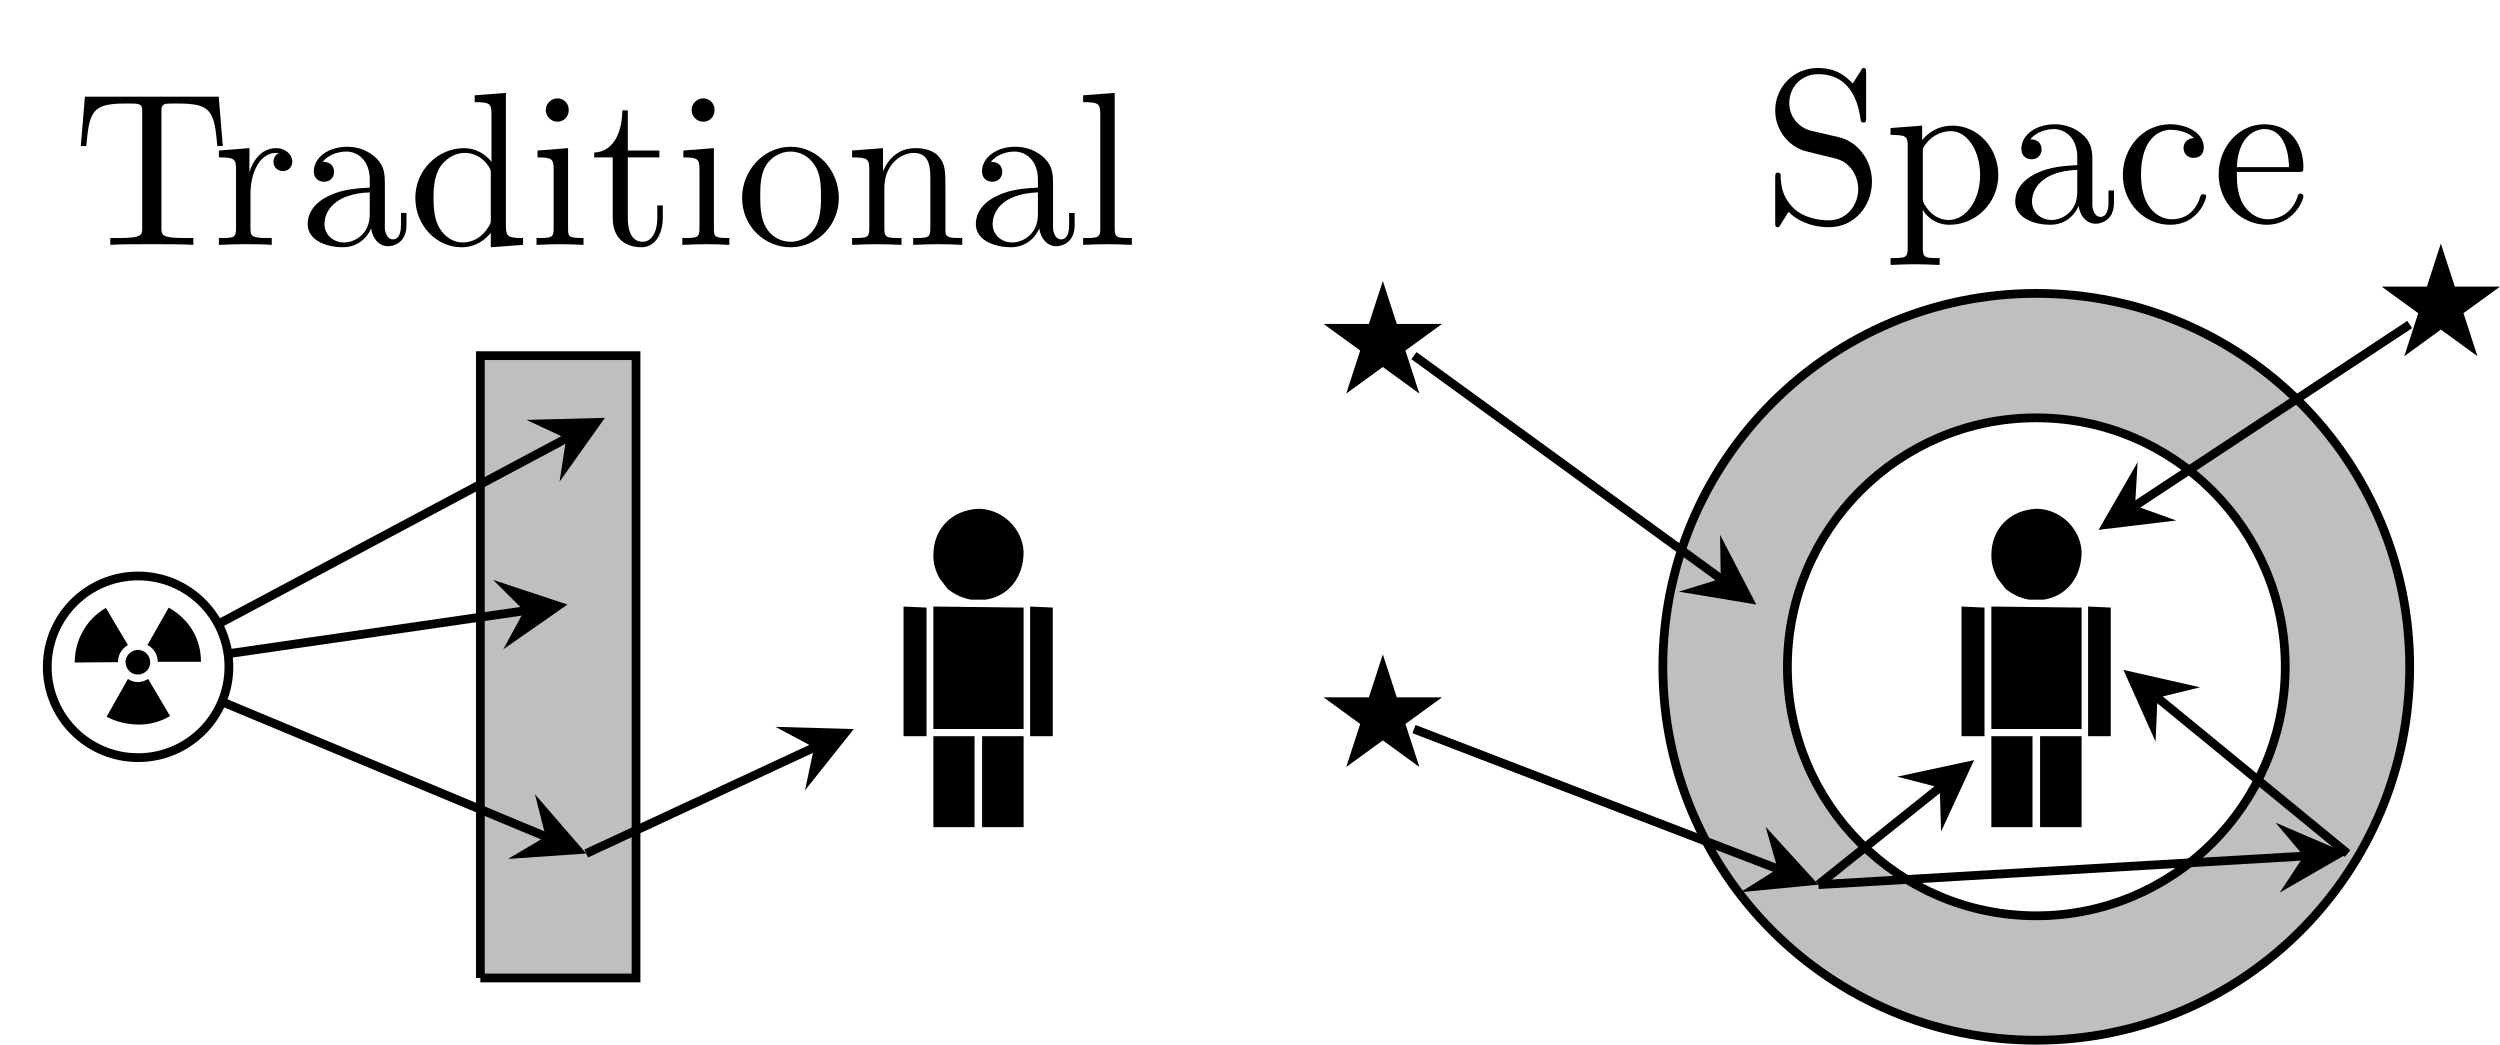 <?xml version="1.0" encoding="UTF-8"?>
<svg xmlns="http://www.w3.org/2000/svg" xmlns:xlink="http://www.w3.org/1999/xlink" width="113.867pt" height="47.578pt" viewBox="0 0 113.867 47.578" version="1.1">
<defs>
<g>
<symbol overflow="visible" id="glyph0-0">
<path style="stroke:none;" d=""/>
</symbol>
<symbol overflow="visible" id="glyph0-1">
<path style="stroke:none;" d="M 6.641 -6.75 L 0.547 -6.75 L 0.359 -4.5 L 0.609 -4.5 C 0.75 -6.109 0.891 -6.438 2.406 -6.438 C 2.578 -6.438 2.844 -6.438 2.938 -6.422 C 3.156 -6.375 3.156 -6.266 3.156 -6.047 L 3.156 -0.781 C 3.156 -0.453 3.156 -0.312 2.109 -0.312 L 1.703 -0.312 L 1.703 0 C 2.109 -0.031 3.125 -0.031 3.594 -0.031 C 4.047 -0.031 5.078 -0.031 5.484 0 L 5.484 -0.312 L 5.078 -0.312 C 4.031 -0.312 4.031 -0.453 4.031 -0.781 L 4.031 -6.047 C 4.031 -6.234 4.031 -6.375 4.219 -6.422 C 4.328 -6.438 4.594 -6.438 4.781 -6.438 C 6.297 -6.438 6.438 -6.109 6.578 -4.5 L 6.828 -4.5 Z M 6.641 -6.75 "/>
</symbol>
<symbol overflow="visible" id="glyph0-2">
<path style="stroke:none;" d="M 1.672 -3.312 L 1.672 -4.406 L 0.281 -4.297 L 0.281 -3.984 C 0.984 -3.984 1.062 -3.922 1.062 -3.422 L 1.062 -0.75 C 1.062 -0.312 0.953 -0.312 0.281 -0.312 L 0.281 0 C 0.672 -0.016 1.141 -0.031 1.422 -0.031 C 1.812 -0.031 2.281 -0.031 2.688 0 L 2.688 -0.312 L 2.469 -0.312 C 1.734 -0.312 1.719 -0.422 1.719 -0.781 L 1.719 -2.312 C 1.719 -3.297 2.141 -4.188 2.891 -4.188 C 2.953 -4.188 2.984 -4.188 3 -4.172 C 2.969 -4.172 2.766 -4.047 2.766 -3.781 C 2.766 -3.516 2.984 -3.359 3.203 -3.359 C 3.375 -3.359 3.625 -3.484 3.625 -3.797 C 3.625 -4.109 3.312 -4.406 2.891 -4.406 C 2.156 -4.406 1.797 -3.734 1.672 -3.312 Z M 1.672 -3.312 "/>
</symbol>
<symbol overflow="visible" id="glyph0-3">
<path style="stroke:none;" d="M 3.312 -0.75 C 3.359 -0.359 3.625 0.062 4.094 0.062 C 4.312 0.062 4.922 -0.078 4.922 -0.891 L 4.922 -1.453 L 4.672 -1.453 L 4.672 -0.891 C 4.672 -0.312 4.422 -0.25 4.312 -0.25 C 3.984 -0.25 3.938 -0.703 3.938 -0.75 L 3.938 -2.734 C 3.938 -3.156 3.938 -3.547 3.578 -3.922 C 3.188 -4.312 2.688 -4.469 2.219 -4.469 C 1.391 -4.469 0.703 -4 0.703 -3.344 C 0.703 -3.047 0.906 -2.875 1.172 -2.875 C 1.453 -2.875 1.625 -3.078 1.625 -3.328 C 1.625 -3.453 1.578 -3.781 1.109 -3.781 C 1.391 -4.141 1.875 -4.25 2.188 -4.25 C 2.688 -4.25 3.25 -3.859 3.25 -2.969 L 3.25 -2.609 C 2.734 -2.578 2.047 -2.547 1.422 -2.25 C 0.672 -1.906 0.422 -1.391 0.422 -0.953 C 0.422 -0.141 1.391 0.109 2.016 0.109 C 2.672 0.109 3.125 -0.297 3.312 -0.75 Z M 3.25 -2.391 L 3.25 -1.391 C 3.25 -0.453 2.531 -0.109 2.078 -0.109 C 1.594 -0.109 1.188 -0.453 1.188 -0.953 C 1.188 -1.5 1.609 -2.328 3.25 -2.391 Z M 3.25 -2.391 "/>
</symbol>
<symbol overflow="visible" id="glyph0-4">
<path style="stroke:none;" d="M 3.781 -0.547 L 3.781 0.109 L 5.25 0 L 5.25 -0.312 C 4.562 -0.312 4.469 -0.375 4.469 -0.875 L 4.469 -6.922 L 3.047 -6.812 L 3.047 -6.5 C 3.734 -6.5 3.812 -6.438 3.812 -5.938 L 3.812 -3.781 C 3.531 -4.141 3.094 -4.406 2.562 -4.406 C 1.391 -4.406 0.344 -3.422 0.344 -2.141 C 0.344 -0.875 1.312 0.109 2.453 0.109 C 3.094 0.109 3.531 -0.234 3.781 -0.547 Z M 3.781 -3.219 L 3.781 -1.172 C 3.781 -1 3.781 -0.984 3.672 -0.812 C 3.375 -0.328 2.938 -0.109 2.5 -0.109 C 2.047 -0.109 1.688 -0.375 1.453 -0.75 C 1.203 -1.156 1.172 -1.719 1.172 -2.141 C 1.172 -2.5 1.188 -3.094 1.469 -3.547 C 1.688 -3.859 2.062 -4.188 2.609 -4.188 C 2.953 -4.188 3.375 -4.031 3.672 -3.594 C 3.781 -3.422 3.781 -3.406 3.781 -3.219 Z M 3.781 -3.219 "/>
</symbol>
<symbol overflow="visible" id="glyph0-5">
<path style="stroke:none;" d="M 1.766 -4.406 L 0.375 -4.297 L 0.375 -3.984 C 1.016 -3.984 1.109 -3.922 1.109 -3.438 L 1.109 -0.75 C 1.109 -0.312 1 -0.312 0.328 -0.312 L 0.328 0 C 0.641 -0.016 1.188 -0.031 1.422 -0.031 C 1.781 -0.031 2.125 -0.016 2.469 0 L 2.469 -0.312 C 1.797 -0.312 1.766 -0.359 1.766 -0.75 Z M 1.797 -6.141 C 1.797 -6.453 1.562 -6.672 1.281 -6.672 C 0.969 -6.672 0.75 -6.406 0.75 -6.141 C 0.75 -5.875 0.969 -5.609 1.281 -5.609 C 1.562 -5.609 1.797 -5.828 1.797 -6.141 Z M 1.797 -6.141 "/>
</symbol>
<symbol overflow="visible" id="glyph0-6">
<path style="stroke:none;" d="M 1.719 -3.984 L 3.156 -3.984 L 3.156 -4.297 L 1.719 -4.297 L 1.719 -6.125 L 1.469 -6.125 C 1.469 -5.312 1.172 -4.25 0.188 -4.203 L 0.188 -3.984 L 1.031 -3.984 L 1.031 -1.234 C 1.031 -0.016 1.969 0.109 2.328 0.109 C 3.031 0.109 3.312 -0.594 3.312 -1.234 L 3.312 -1.797 L 3.062 -1.797 L 3.062 -1.25 C 3.062 -0.516 2.766 -0.141 2.391 -0.141 C 1.719 -0.141 1.719 -1.047 1.719 -1.219 Z M 1.719 -3.984 "/>
</symbol>
<symbol overflow="visible" id="glyph0-7">
<path style="stroke:none;" d="M 4.688 -2.141 C 4.688 -3.406 3.703 -4.469 2.5 -4.469 C 1.25 -4.469 0.281 -3.375 0.281 -2.141 C 0.281 -0.844 1.312 0.109 2.484 0.109 C 3.688 0.109 4.688 -0.875 4.688 -2.141 Z M 2.5 -0.141 C 2.062 -0.141 1.625 -0.344 1.359 -0.812 C 1.109 -1.25 1.109 -1.859 1.109 -2.219 C 1.109 -2.609 1.109 -3.141 1.344 -3.578 C 1.609 -4.031 2.078 -4.25 2.484 -4.25 C 2.922 -4.25 3.344 -4.031 3.609 -3.594 C 3.875 -3.172 3.875 -2.594 3.875 -2.219 C 3.875 -1.859 3.875 -1.312 3.656 -0.875 C 3.422 -0.422 2.984 -0.141 2.5 -0.141 Z M 2.5 -0.141 "/>
</symbol>
<symbol overflow="visible" id="glyph0-8">
<path style="stroke:none;" d="M 1.094 -3.422 L 1.094 -0.75 C 1.094 -0.312 0.984 -0.312 0.312 -0.312 L 0.312 0 C 0.672 -0.016 1.172 -0.031 1.453 -0.031 C 1.703 -0.031 2.219 -0.016 2.562 0 L 2.562 -0.312 C 1.891 -0.312 1.781 -0.312 1.781 -0.75 L 1.781 -2.594 C 1.781 -3.625 2.5 -4.188 3.125 -4.188 C 3.766 -4.188 3.875 -3.656 3.875 -3.078 L 3.875 -0.75 C 3.875 -0.312 3.766 -0.312 3.094 -0.312 L 3.094 0 C 3.438 -0.016 3.953 -0.031 4.219 -0.031 C 4.469 -0.031 5 -0.016 5.328 0 L 5.328 -0.312 C 4.812 -0.312 4.562 -0.312 4.562 -0.609 L 4.562 -2.516 C 4.562 -3.375 4.562 -3.672 4.25 -4.031 C 4.109 -4.203 3.781 -4.406 3.203 -4.406 C 2.469 -4.406 2 -3.984 1.719 -3.359 L 1.719 -4.406 L 0.312 -4.297 L 0.312 -3.984 C 1.016 -3.984 1.094 -3.922 1.094 -3.422 Z M 1.094 -3.422 "/>
</symbol>
<symbol overflow="visible" id="glyph0-9">
<path style="stroke:none;" d="M 1.766 -6.922 L 0.328 -6.812 L 0.328 -6.5 C 1.031 -6.5 1.109 -6.438 1.109 -5.938 L 1.109 -0.75 C 1.109 -0.312 1 -0.312 0.328 -0.312 L 0.328 0 C 0.656 -0.016 1.188 -0.031 1.438 -0.031 C 1.688 -0.031 2.172 -0.016 2.547 0 L 2.547 -0.312 C 1.875 -0.312 1.766 -0.312 1.766 -0.75 Z M 1.766 -6.922 "/>
</symbol>
<symbol overflow="visible" id="glyph0-10">
<path style="stroke:none;" d="M 3.484 -3.875 L 2.203 -4.172 C 1.578 -4.328 1.203 -4.859 1.203 -5.438 C 1.203 -6.141 1.734 -6.75 2.516 -6.75 C 4.172 -6.75 4.391 -5.109 4.453 -4.672 C 4.469 -4.609 4.469 -4.547 4.578 -4.547 C 4.703 -4.547 4.703 -4.594 4.703 -4.781 L 4.703 -6.781 C 4.703 -6.953 4.703 -7.031 4.594 -7.031 C 4.531 -7.031 4.516 -7.016 4.453 -6.891 L 4.094 -6.328 C 3.797 -6.625 3.391 -7.031 2.5 -7.031 C 1.391 -7.031 0.562 -6.156 0.562 -5.094 C 0.562 -4.266 1.094 -3.531 1.859 -3.266 C 1.969 -3.234 2.484 -3.109 3.188 -2.938 C 3.453 -2.875 3.75 -2.797 4.031 -2.438 C 4.234 -2.172 4.344 -1.844 4.344 -1.516 C 4.344 -0.812 3.844 -0.094 3 -0.094 C 2.719 -0.094 1.953 -0.141 1.422 -0.625 C 0.844 -1.172 0.812 -1.797 0.812 -2.156 C 0.797 -2.266 0.719 -2.266 0.688 -2.266 C 0.562 -2.266 0.562 -2.188 0.562 -2.016 L 0.562 -0.016 C 0.562 0.156 0.562 0.219 0.672 0.219 C 0.734 0.219 0.75 0.203 0.812 0.094 C 0.812 0.078 0.844 0.047 1.172 -0.484 C 1.484 -0.141 2.125 0.219 3.016 0.219 C 4.172 0.219 4.969 -0.75 4.969 -1.859 C 4.969 -2.844 4.312 -3.672 3.484 -3.875 Z M 3.484 -3.875 "/>
</symbol>
<symbol overflow="visible" id="glyph0-11">
<path style="stroke:none;" d="M 1.719 -3.75 L 1.719 -4.406 L 0.281 -4.297 L 0.281 -3.984 C 0.984 -3.984 1.062 -3.922 1.062 -3.484 L 1.062 1.172 C 1.062 1.625 0.953 1.625 0.281 1.625 L 0.281 1.938 C 0.625 1.922 1.141 1.906 1.391 1.906 C 1.672 1.906 2.172 1.922 2.516 1.938 L 2.516 1.625 C 1.859 1.625 1.75 1.625 1.75 1.172 L 1.75 -0.594 C 1.797 -0.422 2.219 0.109 2.969 0.109 C 4.156 0.109 5.188 -0.875 5.188 -2.156 C 5.188 -3.422 4.234 -4.406 3.109 -4.406 C 2.328 -4.406 1.906 -3.969 1.719 -3.75 Z M 1.75 -1.141 L 1.75 -3.359 C 2.031 -3.875 2.516 -4.156 3.031 -4.156 C 3.766 -4.156 4.359 -3.281 4.359 -2.156 C 4.359 -0.953 3.672 -0.109 2.938 -0.109 C 2.531 -0.109 2.156 -0.312 1.891 -0.719 C 1.75 -0.922 1.75 -0.938 1.75 -1.141 Z M 1.75 -1.141 "/>
</symbol>
<symbol overflow="visible" id="glyph0-12">
<path style="stroke:none;" d="M 1.172 -2.172 C 1.172 -3.797 1.984 -4.219 2.516 -4.219 C 2.609 -4.219 3.234 -4.203 3.578 -3.844 C 3.172 -3.812 3.109 -3.516 3.109 -3.391 C 3.109 -3.125 3.297 -2.938 3.562 -2.938 C 3.828 -2.938 4.031 -3.094 4.031 -3.406 C 4.031 -4.078 3.266 -4.469 2.5 -4.469 C 1.25 -4.469 0.344 -3.391 0.344 -2.156 C 0.344 -0.875 1.328 0.109 2.484 0.109 C 3.812 0.109 4.141 -1.094 4.141 -1.188 C 4.141 -1.281 4.031 -1.281 4 -1.281 C 3.922 -1.281 3.891 -1.25 3.875 -1.188 C 3.594 -0.266 2.938 -0.141 2.578 -0.141 C 2.047 -0.141 1.172 -0.562 1.172 -2.172 Z M 1.172 -2.172 "/>
</symbol>
<symbol overflow="visible" id="glyph0-13">
<path style="stroke:none;" d="M 1.109 -2.516 C 1.172 -4 2.016 -4.25 2.359 -4.25 C 3.375 -4.25 3.484 -2.906 3.484 -2.516 Z M 1.109 -2.297 L 3.891 -2.297 C 4.109 -2.297 4.141 -2.297 4.141 -2.516 C 4.141 -3.5 3.594 -4.469 2.359 -4.469 C 1.203 -4.469 0.281 -3.438 0.281 -2.188 C 0.281 -0.859 1.328 0.109 2.469 0.109 C 3.688 0.109 4.141 -1 4.141 -1.188 C 4.141 -1.281 4.062 -1.312 4 -1.312 C 3.922 -1.312 3.891 -1.25 3.875 -1.172 C 3.531 -0.141 2.625 -0.141 2.531 -0.141 C 2.031 -0.141 1.641 -0.438 1.406 -0.812 C 1.109 -1.281 1.109 -1.938 1.109 -2.297 Z M 1.109 -2.297 "/>
</symbol>
<symbol overflow="visible" id="glyph1-0">
<path style="stroke:none;" d=""/>
</symbol>
<symbol overflow="visible" id="glyph1-1">
<path style="stroke:none;" d="M 1.719 -5.25 C 0.844 -4.766 0.297 -3.797 0.297 -2.766 L 2.266 -2.781 C 2.281 -3.141 2.422 -3.375 2.719 -3.562 Z M 3.172 -3.344 C 2.859 -3.328 2.609 -3.078 2.609 -2.781 C 2.641 -2.438 2.859 -2.219 3.188 -2.219 C 3.5 -2.234 3.734 -2.469 3.734 -2.766 C 3.734 -3.094 3.5 -3.328 3.172 -3.344 Z M 4.578 -5.266 L 3.609 -3.562 C 3.906 -3.406 4.078 -3.125 4.078 -2.797 L 6.047 -2.797 C 6.047 -4.172 5.172 -4.938 4.578 -5.266 Z M 2.719 -2.016 L 1.75 -0.297 C 2.188 -0.062 2.656 0.047 3.188 0.062 C 3.734 0.062 4.188 -0.062 4.641 -0.328 L 3.641 -2.016 C 3.484 -1.922 3.328 -1.875 3.172 -1.875 C 3.016 -1.875 2.875 -1.922 2.719 -2.016 Z M 2.719 -2.016 "/>
</symbol>
<symbol overflow="visible" id="glyph2-0">
<path style="stroke:none;" d=""/>
</symbol>
<symbol overflow="visible" id="glyph2-1">
<path style="stroke:none;" d="M 4.375 -14.5 C 3.172 -14.438 2.328 -13.594 2.328 -12.391 C 2.328 -12 2.406 -11.719 2.609 -11.328 L 2.984 -10.844 C 3.328 -10.578 3.672 -10.422 4.062 -10.359 L 4.703 -10.359 C 5.75 -10.516 6.438 -11.375 6.438 -12.531 C 6.391 -13.625 5.438 -14.5 4.375 -14.5 Z M 0.969 -10.047 L 0.969 -4.141 L 2.016 -4.141 L 2.016 -10 Z M 2.328 -10.047 L 2.328 -4.469 L 6.438 -4.469 L 6.438 -10 Z M 6.734 -10.047 L 6.734 -4.141 L 7.766 -4.141 L 7.766 -10 Z M 2.328 -4.141 L 2.328 0 L 4.203 0 L 4.203 -4.141 Z M 4.547 -4.141 L 4.547 0 L 6.438 0 L 6.438 -4.141 Z M 4.547 -4.141 "/>
</symbol>
</g>
<clipPath id="clip1">
  <path d="M 75 13 L 110 13 L 110 47.578 L 75 47.578 Z M 75 13 "/>
</clipPath>
<clipPath id="clip2">
  <path d="M 70 7 L 113.867 7 L 113.867 47.578 L 70 47.578 Z M 70 7 "/>
</clipPath>
<clipPath id="clip3">
  <path d="M 108 11 L 113.867 11 L 113.867 17 L 108 17 Z M 108 11 "/>
</clipPath>
<clipPath id="clip4">
  <path d="M 91 9 L 113.867 9 L 113.867 29 L 91 29 Z M 91 9 "/>
</clipPath>
</defs>
<g id="surface1">
<g style="fill:rgb(0%,0%,0%);fill-opacity:1;">
  <use xlink:href="#glyph0-1" x="3.321" y="11.153"/>
</g>
<g style="fill:rgb(0%,0%,0%);fill-opacity:1;">
  <use xlink:href="#glyph0-2" x="9.689" y="11.153"/>
  <use xlink:href="#glyph0-3" x="13.591" y="11.153"/>
  <use xlink:href="#glyph0-4" x="18.573" y="11.153"/>
  <use xlink:href="#glyph0-5" x="24.108" y="11.153"/>
  <use xlink:href="#glyph0-6" x="26.876" y="11.153"/>
  <use xlink:href="#glyph0-5" x="30.75" y="11.153"/>
  <use xlink:href="#glyph0-7" x="33.518" y="11.153"/>
  <use xlink:href="#glyph0-8" x="38.499" y="11.153"/>
</g>
<g style="fill:rgb(0%,0%,0%);fill-opacity:1;">
  <use xlink:href="#glyph0-3" x="44.024" y="11.153"/>
  <use xlink:href="#glyph0-9" x="49.005" y="11.153"/>
</g>
<path style="fill:none;stroke-width:0.399;stroke-linecap:butt;stroke-linejoin:miter;stroke:rgb(0%,0%,0%);stroke-opacity:1;stroke-miterlimit:10;" d="M 31.066 -0 C 31.066 2.285 29.214 4.137 26.929 4.137 C 24.644 4.137 22.792 2.285 22.792 -0 C 22.792 -2.285 24.644 -4.137 26.929 -4.137 C 29.214 -4.137 31.066 -2.285 31.066 -0 Z M 31.066 -0 " transform="matrix(1,0,0,-1,-20.64,30.371)"/>
<g style="fill:rgb(0%,0%,0%);fill-opacity:1;">
  <use xlink:href="#glyph1-1" x="3.106" y="32.941"/>
</g>
<path style="fill-rule:nonzero;fill:rgb(75%,75%,75%);fill-opacity:1;stroke-width:0.399;stroke-linecap:butt;stroke-linejoin:miter;stroke:rgb(0%,0%,0%);stroke-opacity:1;stroke-miterlimit:10;" d="M 42.519 -14.172 L 42.519 14.172 L 49.609 14.172 L 49.609 -14.172 L 42.519 -14.172 " transform="matrix(1,0,0,-1,-20.64,30.371)"/>
<g style="fill:rgb(0%,0%,0%);fill-opacity:1;">
  <use xlink:href="#glyph2-1" x="40.184" y="37.673"/>
</g>
<path style="fill:none;stroke-width:0.399;stroke-linecap:butt;stroke-linejoin:miter;stroke:rgb(0%,0%,0%);stroke-opacity:1;stroke-miterlimit:10;" d="M 30.714 2.019 L 46.429 10.398 " transform="matrix(1,0,0,-1,-20.64,30.371)"/>
<path style=" stroke:none;fill-rule:nonzero;fill:rgb(0%,0%,0%);fill-opacity:1;" d="M 27.551 19.031 L 23.98 19.125 L 25.789 19.973 L 25.484 21.941 "/>
<path style="fill:none;stroke-width:0.399;stroke-linecap:butt;stroke-linejoin:miter;stroke:rgb(0%,0%,0%);stroke-opacity:1;stroke-miterlimit:10;" d="M 31.175 0.617 L 44.515 2.551 " transform="matrix(1,0,0,-1,-20.64,30.371)"/>
<path style=" stroke:none;fill-rule:nonzero;fill:rgb(0%,0%,0%);fill-opacity:1;" d="M 25.848 27.535 L 22.461 26.414 L 23.875 27.82 L 22.922 29.574 "/>
<path style="fill:none;stroke-width:0.399;stroke-linecap:butt;stroke-linejoin:miter;stroke:rgb(0%,0%,0%);stroke-opacity:1;stroke-miterlimit:10;" d="M 30.894 -1.652 L 45.495 -7.734 " transform="matrix(1,0,0,-1,-20.64,30.371)"/>
<path style=" stroke:none;fill-rule:nonzero;fill:rgb(0%,0%,0%);fill-opacity:1;" d="M 26.699 38.875 L 24.363 36.172 L 24.855 38.105 L 23.137 39.121 "/>
<path style="fill:none;stroke-width:0.399;stroke-linecap:butt;stroke-linejoin:miter;stroke:rgb(0%,0%,0%);stroke-opacity:1;stroke-miterlimit:10;" d="M 47.339 -8.504 L 57.718 -3.676 " transform="matrix(1,0,0,-1,-20.64,30.371)"/>
<path style=" stroke:none;fill-rule:nonzero;fill:rgb(0%,0%,0%);fill-opacity:1;" d="M 38.887 33.207 L 35.32 33.105 L 37.078 34.047 L 36.664 36 "/>
<g style="fill:rgb(0%,0%,0%);fill-opacity:1;">
  <use xlink:href="#glyph0-10" x="80.293" y="10.129"/>
  <use xlink:href="#glyph0-11" x="85.828" y="10.129"/>
  <use xlink:href="#glyph0-3" x="91.363" y="10.129"/>
  <use xlink:href="#glyph0-12" x="96.345" y="10.129"/>
  <use xlink:href="#glyph0-13" x="100.772" y="10.129"/>
</g>
<g style="fill:rgb(0%,0%,0%);fill-opacity:1;">
  <use xlink:href="#glyph2-1" x="88.372" y="37.673"/>
</g>
<g clip-path="url(#clip1)" clip-rule="nonzero">
<path style=" stroke:none;fill-rule:evenodd;fill:rgb(75%,75%,75%);fill-opacity:1;" d="M 109.754 30.371 C 109.754 20.977 102.141 13.363 92.746 13.363 C 83.355 13.363 75.738 20.977 75.738 30.371 C 75.738 39.766 83.355 47.379 92.746 47.379 C 102.141 47.379 109.754 39.766 109.754 30.371 Z M 104.086 30.371 C 104.086 24.109 99.008 19.031 92.746 19.031 C 86.484 19.031 81.41 24.109 81.41 30.371 C 81.41 36.633 86.484 41.711 92.746 41.711 C 99.008 41.711 104.086 36.633 104.086 30.371 Z M 104.086 30.371 "/>
</g>
<g clip-path="url(#clip2)" clip-rule="nonzero">
<path style="fill:none;stroke-width:0.399;stroke-linecap:butt;stroke-linejoin:miter;stroke:rgb(0%,0%,0%);stroke-opacity:1;stroke-miterlimit:10;" d="M 130.394 -0 C 130.394 9.394 122.781 17.008 113.386 17.008 C 103.995 17.008 96.378 9.394 96.378 -0 C 96.378 -9.395 103.995 -17.008 113.386 -17.008 C 122.781 -17.008 130.394 -9.395 130.394 -0 Z M 124.726 -0 C 124.726 6.262 119.648 11.34 113.386 11.34 C 107.124 11.34 102.05 6.262 102.05 -0 C 102.05 -6.262 107.124 -11.34 113.386 -11.34 C 119.648 -11.34 124.726 -6.262 124.726 -0 Z M 124.726 -0 " transform="matrix(1,0,0,-1,-20.64,30.371)"/>
</g>
<g clip-path="url(#clip3)" clip-rule="nonzero">
<path style=" stroke:none;fill-rule:nonzero;fill:rgb(0%,0%,0%);fill-opacity:1;" d="M 109.508 16.223 L 111.172 11.094 L 112.84 16.223 L 108.477 13.055 L 113.867 13.055 Z M 109.508 16.223 "/>
</g>
<g clip-path="url(#clip4)" clip-rule="nonzero">
<path style="fill:none;stroke-width:0.399;stroke-linecap:butt;stroke-linejoin:miter;stroke:rgb(0%,0%,0%);stroke-opacity:1;stroke-miterlimit:10;" d="M 130.394 15.59 L 117.886 7.336 " transform="matrix(1,0,0,-1,-20.64,30.371)"/>
</g>
<path style=" stroke:none;fill-rule:nonzero;fill:rgb(0%,0%,0%);fill-opacity:1;" d="M 95.582 24.133 L 99.121 23.707 L 97.246 23.035 L 97.363 21.047 "/>
<path style=" stroke:none;fill-rule:nonzero;fill:rgb(0%,0%,0%);fill-opacity:1;" d="M 61.316 17.926 L 62.984 12.797 L 64.648 17.926 L 60.285 14.754 L 65.68 14.754 Z M 61.316 17.926 "/>
<path style="fill:none;stroke-width:0.399;stroke-linecap:butt;stroke-linejoin:miter;stroke:rgb(0%,0%,0%);stroke-opacity:1;stroke-miterlimit:10;" d="M 85.042 14.172 L 99.015 4.012 " transform="matrix(1,0,0,-1,-20.64,30.371)"/>
<path style=" stroke:none;fill-rule:nonzero;fill:rgb(0%,0%,0%);fill-opacity:1;" d="M 79.992 27.535 L 78.344 24.359 L 78.375 26.359 L 76.465 26.949 "/>
<path style=" stroke:none;fill-rule:nonzero;fill:rgb(0%,0%,0%);fill-opacity:1;" d="M 61.316 34.934 L 62.984 29.805 L 64.648 34.934 L 60.285 31.762 L 65.68 31.762 Z M 61.316 34.934 "/>
<path style="fill:none;stroke-width:0.399;stroke-linecap:butt;stroke-linejoin:miter;stroke:rgb(0%,0%,0%);stroke-opacity:1;stroke-miterlimit:10;" d="M 85.042 -2.836 L 101.605 -9.203 " transform="matrix(1,0,0,-1,-20.64,30.371)"/>
<path style=" stroke:none;fill-rule:nonzero;fill:rgb(0%,0%,0%);fill-opacity:1;" d="M 82.824 40.293 L 80.418 37.656 L 80.965 39.574 L 79.273 40.637 "/>
<path style="fill:none;stroke-width:0.399;stroke-linecap:butt;stroke-linejoin:miter;stroke:rgb(0%,0%,0%);stroke-opacity:1;stroke-miterlimit:10;" d="M 103.464 -9.922 L 125.57 -8.621 " transform="matrix(1,0,0,-1,-20.64,30.371)"/>
<path style=" stroke:none;fill-rule:nonzero;fill:rgb(0%,0%,0%);fill-opacity:1;" d="M 106.922 38.875 L 103.645 37.469 L 104.93 38.992 L 103.832 40.656 "/>
<path style="fill:none;stroke-width:0.399;stroke-linecap:butt;stroke-linejoin:miter;stroke:rgb(0%,0%,0%);stroke-opacity:1;stroke-miterlimit:10;" d="M 103.464 -9.922 L 108.988 -5.504 " transform="matrix(1,0,0,-1,-20.64,30.371)"/>
<path style=" stroke:none;fill-rule:nonzero;fill:rgb(0%,0%,0%);fill-opacity:1;" d="M 89.914 34.621 L 86.41 35.375 L 88.348 35.875 L 88.41 37.875 "/>
<path style="fill:none;stroke-width:0.399;stroke-linecap:butt;stroke-linejoin:miter;stroke:rgb(0%,0%,0%);stroke-opacity:1;stroke-miterlimit:10;" d="M 127.562 -8.504 L 118.906 -1.41 " transform="matrix(1,0,0,-1,-20.64,30.371)"/>
<path style=" stroke:none;fill-rule:nonzero;fill:rgb(0%,0%,0%);fill-opacity:1;" d="M 96.715 30.512 L 98.18 33.781 L 98.266 31.781 L 100.207 31.305 "/>
</g>
</svg>
